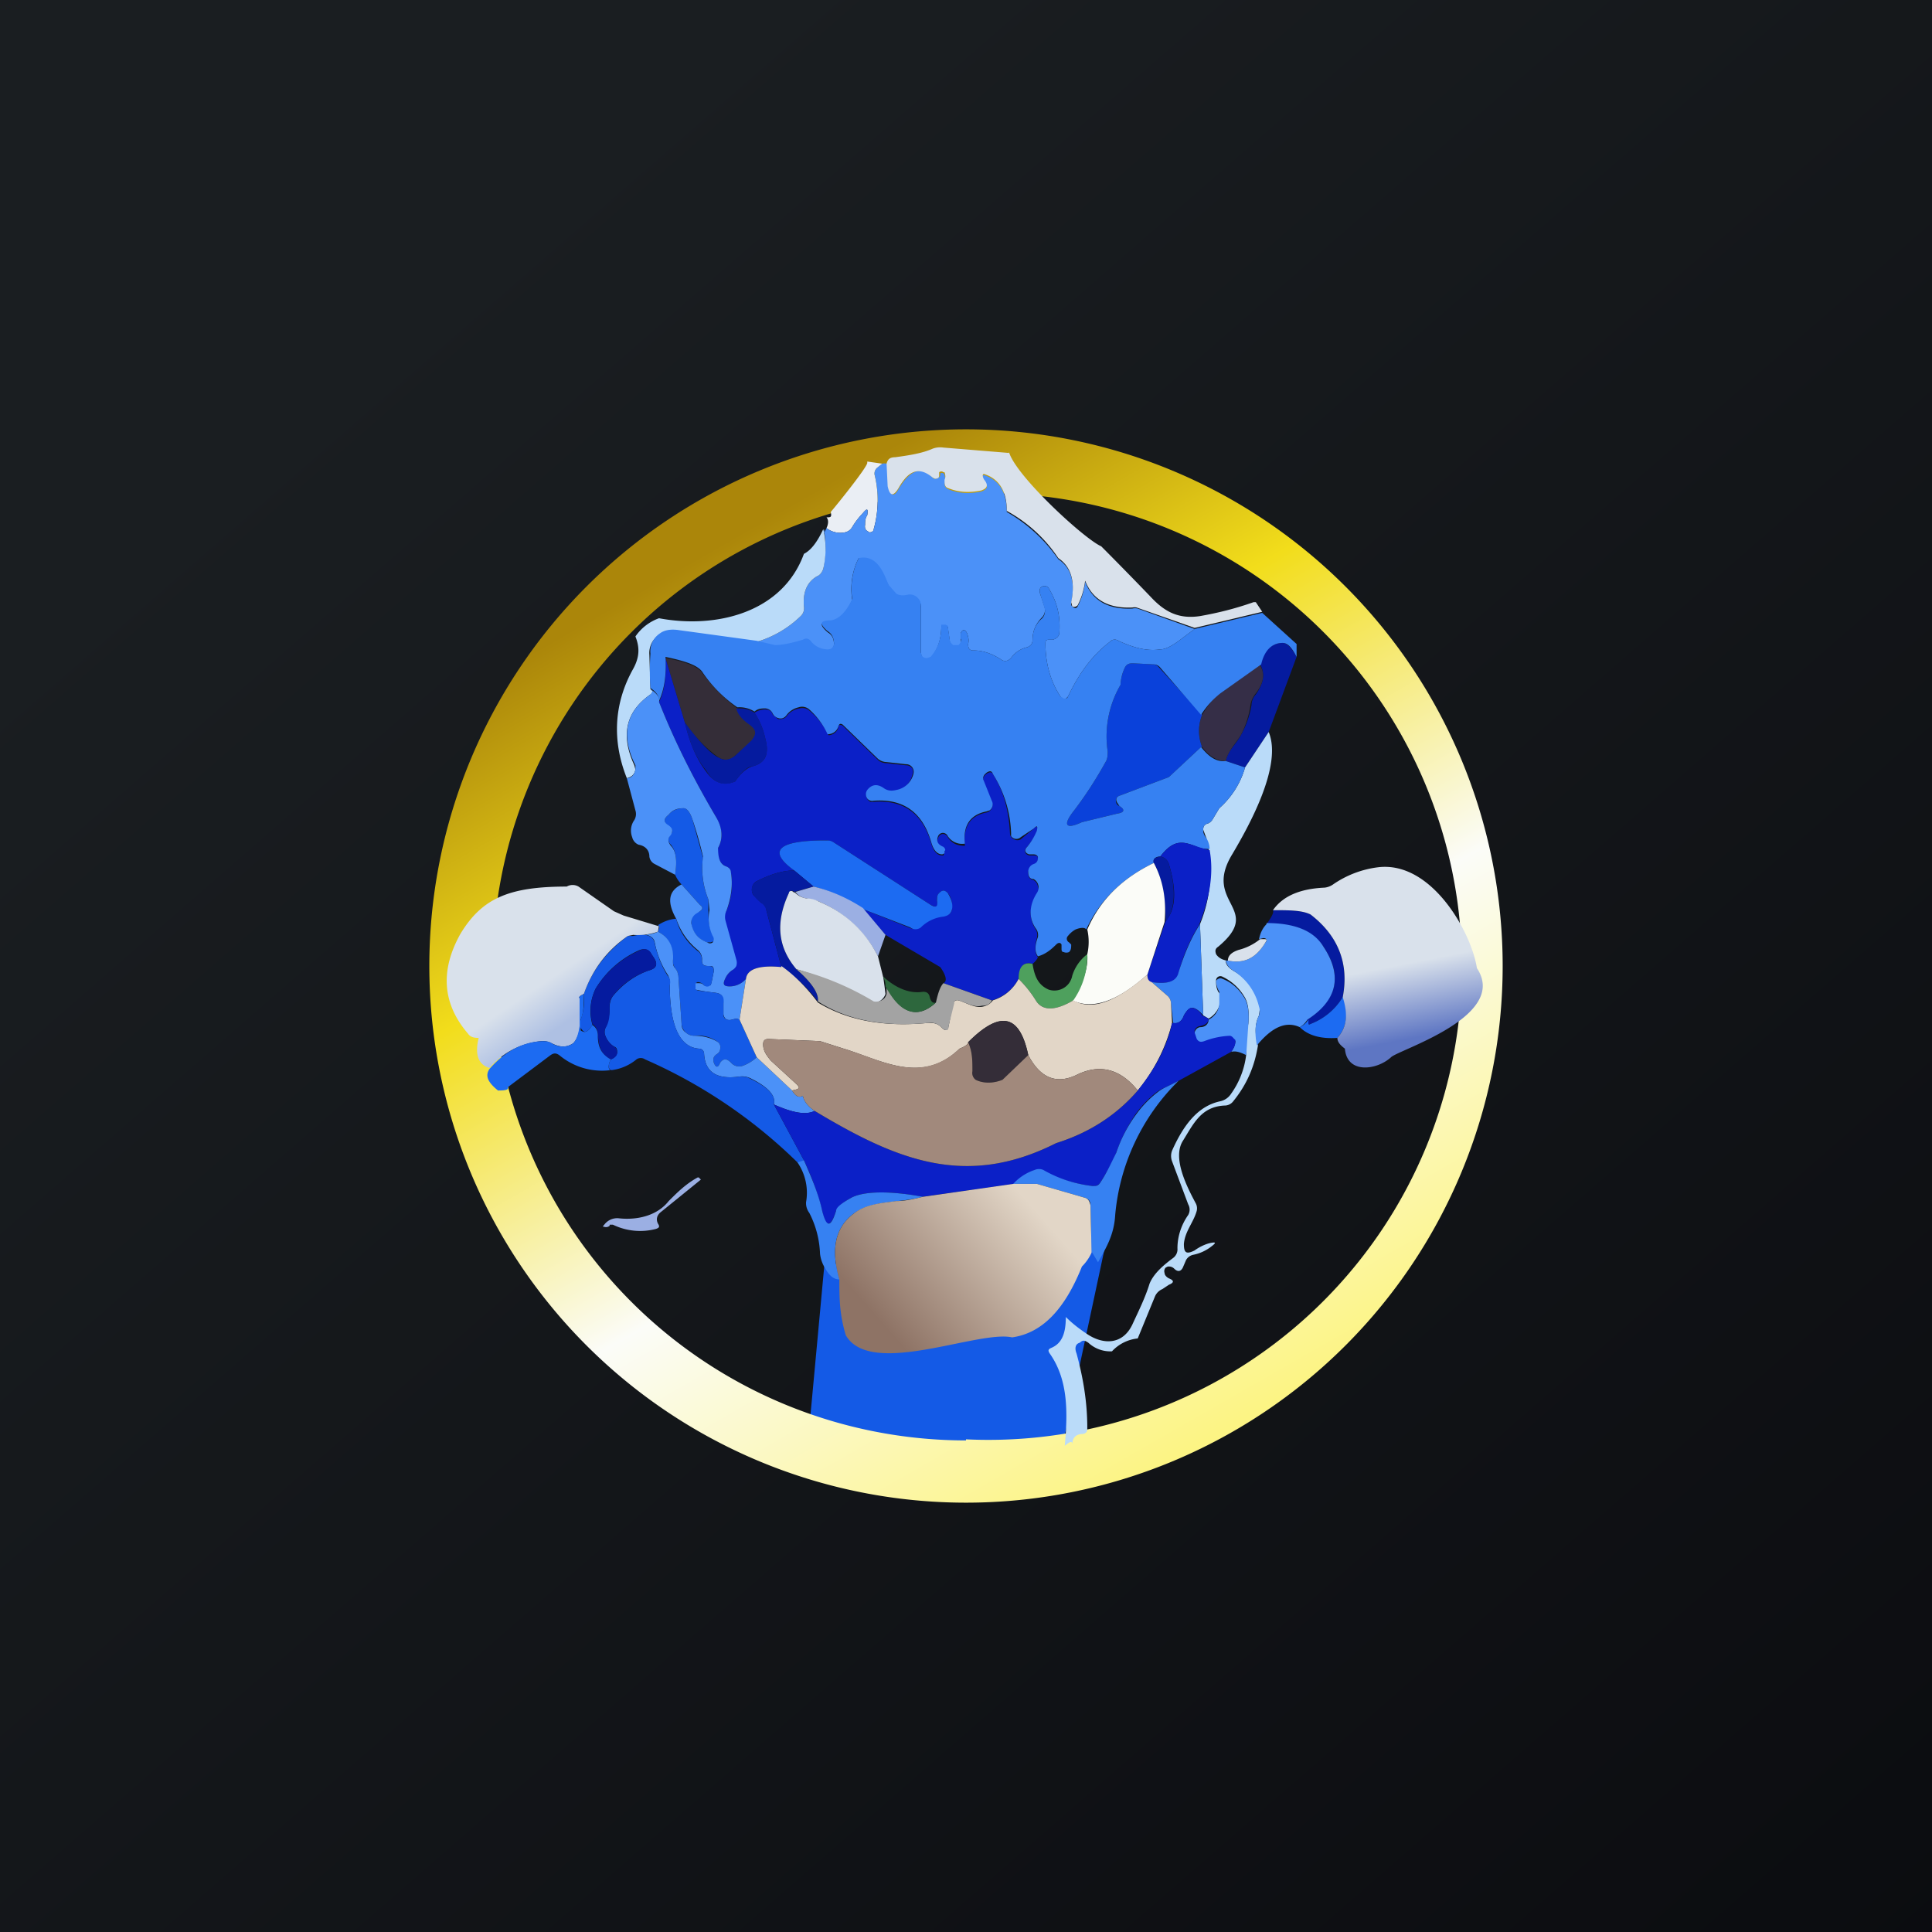 <!-- by TradingView --><svg width="18" height="18" viewBox="0 0 18 18" xmlns="http://www.w3.org/2000/svg"><rect x="0" y="0" width="18" height="18" fill="#808080" stroke="none"/><path fill="url(#aux0gxon5)" d="M0 0h18v18H0z"/><path d="m7.53 13.41.15-1.62 2.64-.29-.44 2.06-2.35-.15Z" fill="#145AE6"/><path fill-rule="evenodd" d="M9 13.41A4.41 4.41 0 1 0 9 4.6a4.41 4.41 0 0 0 0 8.82ZM9 14A5 5 0 1 0 9 4a5 5 0 0 0 0 10Z" fill="url(#bux0gxon5)"/><path d="m8.08 4.3.14.02-.05.04a.07.07 0 0 0-.02.07 1 1 0 0 1-.01.5c0 .02-.02.03-.04.03l-.03-.02a.06.06 0 0 1-.01-.05c0-.03 0-.06.02-.09.01-.06 0-.07-.04-.02a.72.72 0 0 0-.1.13.1.1 0 0 1-.07.05.21.21 0 0 1-.17-.04c.02-.04.02-.08 0-.1.04 0 .05 0 .04-.05.06-.07.35-.43.34-.46Z" fill="#EAEEF4"/><path d="M8.26 4.32a.08.08 0 0 0-.04 0l-.05.04a.07.07 0 0 0-.02.07 1 1 0 0 1-.01.5c0 .02-.02.03-.04.03l-.03-.02a.06.06 0 0 1-.01-.05c0-.03 0-.06.02-.09.01-.06 0-.07-.04-.02a.72.72 0 0 0-.1.13.1.1 0 0 1-.07.05.21.21 0 0 1-.17-.04.34.34 0 0 1-.02.04v-.03c-.02.04-.02.05 0 .03.02.12.01.24-.01.34-.01.03-.03.06-.06.07-.1.06-.13.16-.12.28a.1.1 0 0 1-.03.09.99.99 0 0 1-.41.24l.17.04c.07 0 .16-.02.26-.05.03-.02.06-.01.08.02a.2.2 0 0 0 .15.07c.03 0 .05-.01.06-.05 0-.05-.01-.09-.06-.12-.08-.07-.07-.1.03-.1.07-.01.14-.07.2-.2A.64.64 0 0 1 8 5.2c.15.08.24.17.28.26l.07.08c.03.02.07.02.11.01a.1.1 0 0 1 .09.03.1.1 0 0 1 .03.08v.43l.01.03a.05.05 0 0 0 .05.02l.03-.01c.07-.08.1-.18.1-.3h.04l.02.01.02.14.01.02.02.02h.05c.02-.02.03-.04.02-.06V5.9c.02-.04.04-.04.06 0 .01.03.02.06.01.1 0 .04.01.06.05.06.09 0 .17.03.25.08.04.03.07.02.1-.01a.25.25 0 0 1 .15-.1c.03-.01.05-.03.05-.07 0-.08.03-.15.09-.21a.1.1 0 0 0 .02-.1l-.04-.12c-.01-.04 0-.06.03-.07.02 0 .04 0 .05.02.08.13.11.26.1.41 0 .04-.03.06-.06.07h-.03c-.02 0-.04 0-.04.03 0 .2.05.36.14.5a.04.04 0 0 0 .04.02h.01l.02-.02c.1-.21.22-.38.39-.51a.06.06 0 0 1 .08-.01c.13.06.26.1.39.08.05 0 .1-.03.16-.07l.16-.12-.53-.19a.1.1 0 0 0-.05 0c-.22.01-.37-.07-.44-.25a.68.68 0 0 1-.07.23c-.01.02-.03.02-.05 0a.03.03 0 0 1-.01-.03c.04-.2 0-.33-.12-.41a1.48 1.48 0 0 0-.48-.44c0-.17-.06-.29-.2-.34-.02-.01-.03 0-.02.03l.01.03c.04.04.03.07-.03.09-.1.02-.2.02-.3-.02-.03-.01-.05-.04-.03-.08l-.01-.06-.01-.01a.03.03 0 0 0-.03 0v.02c-.01.02-.02.03-.05.03H8.7c-.11-.12-.22-.09-.33.1-.04.07-.07.06-.09-.02a.81.81 0 0 1 0-.22Zm.88 1.15Z" fill="#4B91F8"/><path d="m9.4 4.22-.61-.05a.2.2 0 0 0-.1.01c-.09.04-.2.06-.35.08-.05 0-.07.02-.08.06l.01.21c.02.09.05.1.1.02.1-.18.2-.2.32-.1l.02.01c.03 0 .04-.01.04-.03V4.4a.03.03 0 0 1 .04 0h.01c.01.03.01.05 0 .07 0 .04 0 .07.04.08.1.04.2.04.3.02.06-.02.07-.05.03-.1a.1.1 0 0 1-.01-.02c-.01-.03 0-.04.02-.03.14.05.2.17.2.34.2.11.36.26.48.44.12.08.16.22.12.41l.01.04c.02.01.04 0 .05-.01a.68.68 0 0 0 .07-.23c.07.18.22.26.44.25a.1.1 0 0 1 .04 0l.54.19.63-.15-.06-.09h-.02c-.17.06-.33.1-.5.13-.2.03-.33-.04-.46-.18a38.8 38.8 0 0 0-.46-.47c-.16-.07-.8-.66-.86-.88Z" fill="#D9E1EB"/><path d="M7.67 4.93a.8.8 0 0 1 0 .37c-.01.03-.03.06-.06.07-.1.06-.13.16-.12.28a.1.1 0 0 1-.03.09.99.99 0 0 1-.41.24l-.73-.1c-.07 0-.13 0-.17.03a.2.2 0 0 0-.1.19l.01.32.02.02c0 .01 0 .02-.02.03-.23.16-.28.38-.15.66l.01.04c-.01.05-.04.07-.08.08-.14-.35-.12-.7.06-1.02.06-.11.06-.2.02-.3a.45.45 0 0 1 .22-.17c.53.1 1.15-.05 1.35-.6.06-.03.12-.1.18-.23Z" fill="#BADBF9"/><path d="m12.08 6.12-.26.7-.22.33-.18-.06c.02-.1.1-.16.14-.24a.86.86 0 0 0 .1-.28c0-.04.02-.08.04-.1.07-.1.09-.19.04-.28.04-.13.1-.2.21-.2.04 0 .08.04.13.13Z" fill="#051B9F"/><path d="M6.2 6.13c.2.04.31.08.35.15.1.13.2.23.32.32 0 .05.05.1.12.15.07.04.07.1.02.15l-.16.14a.12.12 0 0 1-.15.02 1.3 1.3 0 0 1-.32-.33l-.18-.6Z" fill="#342D38"/><path d="M11.74 6.2c.05.08.03.17-.04.26a.23.23 0 0 0-.05.11.86.86 0 0 1-.09.28c-.05.08-.12.15-.14.24-.08 0-.15-.04-.22-.13a.4.4 0 0 1 0-.3c.06-.1.12-.17.17-.2l.37-.27Z" fill="#352E47"/><path d="M11.2 6.96a.4.4 0 0 1 0-.3l-.4-.44a.08.08 0 0 0-.05-.03l-.19-.01c-.03 0-.06 0-.08.04a.4.4 0 0 0-.04.16.95.95 0 0 0-.12.62c0 .03 0 .07-.02.1-.1.18-.2.33-.3.46-.1.13-.07.17.08.1l.33-.08c.07-.01.07-.04.02-.07a.05.05 0 0 1-.03-.03c-.01-.03 0-.06.04-.07l.45-.17.3-.28Z" fill="#0A41DA"/><path d="M6.87 6.6c.05 0 .1 0 .16.04a.7.7 0 0 1 .1.24c.04.15 0 .23-.12.26-.04 0-.1.05-.16.14-.1.05-.2.02-.27-.1-.1-.12-.16-.28-.2-.45.14.19.25.3.32.33.05.03.1.02.15-.02L7 6.9c.05-.06.05-.1-.02-.15-.07-.05-.11-.1-.12-.15Z" fill="#051B9F"/><path d="M11.42 8.95c0 .04.03.07.08.1.12.07.2.18.24.33l-.01.08c-.04.08-.04.17-.01.28-.03.19-.1.36-.23.52a.1.1 0 0 1-.08.04c-.22.01-.29.17-.39.33-.1.16.04.43.12.58a.1.1 0 0 1 .01.07c-.03.11-.11.19-.12.31 0 .08.02.1.1.06.04-.03.1-.06.15-.07.05-.01.05 0 .01.03a.4.4 0 0 1-.17.08.1.1 0 0 0-.07.05l-.03.07c-.02.04-.05.04-.08.01a.07.07 0 0 0-.04-.02h-.02l-.02.01a.05.05 0 0 0-.01.05c0 .02.02.04.04.05.05.02.05.04 0 .06l-.06.04a.13.13 0 0 0-.07.07l-.16.39a.38.38 0 0 0-.24.12.3.3 0 0 1-.22-.08c-.03-.02-.05-.03-.08 0-.04.01-.05.05-.03.1.06.22.1.45.1.69 0 .03 0 .05-.04.06-.07 0-.1.04-.1.1 0-.04-.02-.03-.07.01.03-.32.03-.62-.14-.86-.02-.03-.01-.04.01-.05.1-.04.14-.13.14-.29.07.07.14.12.2.16.15.1.33.1.42-.09.06-.13.12-.25.16-.38.04-.1.14-.18.22-.24a.1.1 0 0 0 .04-.09c0-.1.03-.21.1-.31a.1.1 0 0 0 0-.1l-.15-.4a.14.14 0 0 1 0-.1c.12-.27.26-.42.45-.46a.16.16 0 0 0 .1-.07.78.78 0 0 0 .14-.36c0-.1 0-.2.02-.29.01-.11 0-.2-.04-.26a.47.47 0 0 0-.2-.18.04.04 0 0 0-.04 0 .04.04 0 0 0-.02.04c0 .03 0 .06.02.1.02.02.02.05.02.09a.22.22 0 0 1-.11.16l-.05-.03-.03-.85a1.3 1.3 0 0 0 .06-.8l-.03-.08c0-.03.01-.05.05-.06a.1.1 0 0 0 .04-.04l.06-.1a.8.8 0 0 0 .24-.38l.22-.33c.13.31-.18.87-.34 1.14-.28.46.3.5-.13.86-.03.02-.03.04-.02.07.02.03.05.05.1.06Z" fill="#BADBF9"/><path d="m6.2 6.13.18.6c.04.17.1.33.2.46.07.1.16.14.27.09.06-.09.12-.13.16-.14.12-.03.16-.11.12-.26a.7.7 0 0 0-.1-.24.17.17 0 0 1 .1-.03c.03 0 .06.01.07.05l.05.04c.03 0 .06 0 .08-.03a.19.19 0 0 1 .12-.07.1.1 0 0 1 .09.02.7.7 0 0 1 .18.23.1.1 0 0 0 .09-.07c0-.03.02-.03.04-.02l.33.32c.02.02.05.03.08.03l.18.02a.07.07 0 0 1 .06.03.07.07 0 0 1 0 .06.2.2 0 0 1-.15.15.14.14 0 0 1-.12-.02c-.06-.04-.11-.03-.15.02a.07.07 0 0 0 .03.1h.03c.28-.02.46.11.54.4.02.06.05.1.1.1h.01l.01-.03v-.03c-.07-.03-.08-.06-.06-.1a.05.05 0 0 1 .04-.04.05.05 0 0 1 .05.03c.04.06.09.08.16.08-.02-.18.05-.28.2-.31a.07.07 0 0 0 .05-.04.07.07 0 0 0 0-.06l-.08-.2v-.02l.01-.02.02-.02c.03-.02.05-.02.06 0 .1.16.15.34.16.56a.06.06 0 0 0 .04.05.06.06 0 0 0 .06 0l.12-.1c.03-.03.04-.02.03.03a.6.6 0 0 1-.1.15c-.02.03-.01.06.03.07h.04c.02 0 .04 0 .04.03s-.01.05-.04.06a.08.08 0 0 0-.05.07c0 .04.01.06.05.07a.08.08 0 0 1 .04.06.09.09 0 0 1 0 .07c-.08.11-.09.22-.02.33a.1.1 0 0 1 .01.08c-.02.08-.02.14.01.18a.18.18 0 0 1-.05.06c-.08-.02-.12.02-.13.14a.4.4 0 0 1-.25.2l-.45-.16c.04-.02.02-.08-.03-.15l-.51-.3-.21-.24.45.18c.03.01.06 0 .09-.02a.35.35 0 0 1 .21-.1c.05 0 .07-.02.08-.06 0-.05 0-.1-.04-.15-.03-.03-.05-.03-.08 0a.08.08 0 0 0-.02.07c.01.06 0 .07-.06.04l-.9-.58a.14.14 0 0 0-.08-.02c-.45 0-.54.1-.29.28-.1 0-.21.03-.35.1a.08.08 0 0 0-.04.05.09.09 0 0 0 .01.08l.07.07c.03.01.05.04.05.07l.14.53c-.21-.02-.32.02-.33.11a.2.2 0 0 1-.15.07c-.06 0-.07-.02-.04-.08a.18.18 0 0 1 .06-.07.1.1 0 0 0 .03-.04.1.1 0 0 0 0-.06l-.1-.37c0-.03 0-.06.02-.09a.64.64 0 0 0 .04-.35.07.07 0 0 0-.05-.06c-.05-.02-.08-.08-.07-.17.05-.09.04-.18-.02-.29-.23-.39-.4-.74-.53-1.07.05-.1.07-.24.06-.4Z" fill="#0B20C7"/><path d="M8 5.2c.18-.04.24.16.28.25l.07.08c.03.02.07.02.11.01a.1.1 0 0 1 .09.03.1.1 0 0 1 .03.08v.43l.01.03a.05.05 0 0 0 .05.02l.03-.01c.07-.08.1-.17.1-.3h.04l.02.01.02.14.01.02.02.02h.05c.02-.02.03-.04.02-.06V5.9c.02-.04.04-.04.06 0 .01.03.02.06.01.1 0 .04.01.06.05.06.09 0 .17.03.25.08.04.03.07.02.1-.01a.25.25 0 0 1 .15-.1c.03-.01.05-.03.05-.07 0-.08.03-.15.09-.2a.1.1 0 0 0 .02-.1l-.04-.13c-.01-.04 0-.06.03-.07.02 0 .04 0 .05.02.08.13.11.26.1.41 0 .04-.03.06-.06.07h-.03c-.02 0-.04 0-.04.03 0 .2.05.36.14.5l.02.01a.03.03 0 0 0 .05-.01c.1-.21.22-.38.39-.51a.06.06 0 0 1 .08-.01c.13.06.26.1.39.08.05 0 .1-.03.16-.07l.16-.12.63-.15.32.29v.12c-.05-.1-.09-.13-.13-.13-.1 0-.17.07-.2.2l-.38.27a.78.78 0 0 0-.18.2l-.38-.44a.08.08 0 0 0-.06-.03l-.19-.01c-.03 0-.06 0-.08.04a.4.4 0 0 0-.04.16.95.95 0 0 0-.12.62c0 .03 0 .07-.02.1-.1.18-.2.33-.3.46-.1.13-.07.17.08.1l.33-.08c.07-.01.07-.04.02-.07l-.02-.03c-.02-.03-.01-.06.03-.07l.45-.17.3-.28c.08.1.15.14.23.13l.18.06a.8.8 0 0 1-.24.38l-.06.1a.1.1 0 0 1-.04.04c-.04.01-.05.03-.05.06 0 .02 0 .04.03.08a.2.2 0 0 1 .03.1c-.06 0-.1-.01-.14-.03-.11-.04-.2-.06-.32.1-.05 0-.07.03-.06.06-.29.14-.5.34-.63.62-.01-.02-.05-.02-.1 0a.23.23 0 0 0-.07.06c-.02.02-.01.05.01.06l.02.02c0 .03 0 .05-.02.07a.06.06 0 0 1-.05 0c-.02 0-.02-.02-.02-.03V8.8c-.01-.02-.03-.02-.05 0-.05.05-.1.09-.17.11-.03-.04-.03-.1 0-.18a.1.1 0 0 0-.02-.08c-.07-.1-.06-.22.01-.33a.09.09 0 0 0-.03-.13c-.04 0-.05-.03-.05-.07 0-.03.02-.06.05-.07.03-.01.04-.03.04-.06 0-.02-.02-.03-.04-.03h-.04c-.04-.01-.05-.04-.02-.07a.6.6 0 0 0 .09-.15c.01-.05 0-.05-.03-.02l-.12.08a.06.06 0 0 1-.09-.01v-.03a1.1 1.1 0 0 0-.17-.55c-.01-.03-.03-.03-.06-.01l-.02.02-.01.02v.02l.08.2a.07.07 0 0 1-.02.09l-.03.01c-.15.03-.22.13-.2.3a.16.16 0 0 1-.16-.07.05.05 0 0 0-.05-.03.05.05 0 0 0-.04.03c-.02.05 0 .08.05.1.02.02.02.03.01.04v.02l-.02.01c-.05 0-.08-.04-.1-.1-.08-.29-.26-.42-.54-.4a.06.06 0 0 1-.06-.02.07.07 0 0 1 0-.08c.04-.05.09-.06.15-.02.04.03.08.03.12.02a.2.2 0 0 0 .16-.15.07.07 0 0 0-.01-.06.07.07 0 0 0-.06-.03l-.18-.02a.13.13 0 0 1-.08-.03l-.33-.32c-.02-.01-.03-.01-.04.02a.1.1 0 0 1-.1.07.7.7 0 0 0-.17-.23.1.1 0 0 0-.1-.02.19.19 0 0 0-.11.07c-.02.03-.05.04-.08.03a.08.08 0 0 1-.05-.04.08.08 0 0 0-.07-.05c-.03 0-.07 0-.1.03a.26.26 0 0 0-.16-.04 1.23 1.23 0 0 1-.32-.32c-.04-.07-.16-.11-.35-.15.01.17-.01.3-.06.41 0-.04-.02-.08-.08-.12a2.26 2.26 0 0 1 0-.32.2.2 0 0 1 .09-.19c.04-.03.1-.04.17-.03l.73.1.17.04c.07 0 .16-.02.26-.05.03-.02.06-.01.08.02a.2.2 0 0 0 .15.07c.03 0 .05-.01.06-.05 0-.04-.01-.09-.06-.12-.08-.07-.07-.1.03-.1.07-.01.14-.07.2-.2A.64.64 0 0 1 8 5.2Z" fill="#3681F2"/><path d="M6.55 7.99c-.02.13 0 .27.05.39v.1c0 .08 0 .16.05.24a.05.05 0 0 1 0 .05l-.03.01h-.03a.21.21 0 0 1-.15-.18.1.1 0 0 1 .05-.1l.03-.01c.03-.02.03-.04 0-.06l-.17-.19a.3.3 0 0 1-.06-.09c.02-.13.01-.22-.04-.28-.03-.03-.03-.06 0-.1.02-.02.02-.05-.02-.07-.05-.04-.05-.07 0-.11.04-.05.1-.06.14-.06.03 0 .06.04.08.1l.1.36Z" fill="#145AE6"/><path d="M8.04 8.47a1.5 1.5 0 0 0-.46-.21l-.18-.15c-.25-.18-.16-.28.29-.28.03 0 .05 0 .08.02l.9.58c.05.03.07.02.06-.04 0-.03 0-.05.02-.07.03-.03.05-.03.08 0 .03.05.05.1.04.15-.01.04-.03.06-.08.07a.35.35 0 0 0-.21.1.08.08 0 0 1-.1 0l-.44-.17Z" fill="#1C6BF2"/><path d="M11.27 7.92c.04.22 0 .45-.1.7a1.6 1.6 0 0 0-.19.45c-.02.08-.1.1-.26.08-.02 0-.03-.03-.03-.07l.17-.5c.1-.11.1-.3.03-.53a.1.1 0 0 0-.08-.07c.17-.22.26-.1.46-.06Z" fill="#0B20C7"/><path d="M6.06 6.42c.06.04.09.08.08.12.13.33.3.68.53 1.07.06.1.07.2.02.29 0 .1.02.15.07.17.03.01.05.03.05.06.02.12 0 .24-.04.35a.14.14 0 0 0-.01.1l.1.36a.1.1 0 0 1 0 .06.1.1 0 0 1-.04.04.18.18 0 0 0-.06.07c-.03.06-.02.08.04.08a.2.2 0 0 0 .15-.07l-.06.38c-.02-.01-.04-.01-.07 0-.04.01-.07 0-.08-.05v-.1c0-.06-.01-.09-.07-.1a1.99 1.99 0 0 1-.19-.03v-.06h.02c.03 0 .04 0 .06.02a.04.04 0 0 0 .04 0h.02l.01-.03.02-.1C6.65 9 6.64 9 6.6 9s-.06-.01-.06-.05a.11.11 0 0 0-.04-.1.63.63 0 0 1-.2-.29c-.09-.16-.07-.26.05-.32l.17.19c.03.02.03.04 0 .06l-.03.02a.1.1 0 0 0-.05.09c.02.1.07.15.15.18a.04.04 0 0 0 .05 0 .05.05 0 0 0 0-.06.38.38 0 0 1-.03-.24l-.01-.1a.78.78 0 0 1-.05-.4 3.9 3.9 0 0 0-.1-.35c-.02-.06-.05-.1-.08-.1-.05 0-.1.01-.14.06-.05.04-.05.07 0 .1.04.03.04.05.02.09-.03.03-.03.06 0 .1.05.05.06.14.04.27l-.19-.1a.09.09 0 0 1-.05-.07c0-.06-.04-.1-.1-.11a.1.1 0 0 1-.06-.07.17.17 0 0 1 .02-.16.11.11 0 0 0 .01-.09l-.08-.3c.04 0 .07-.03.08-.08v-.04c-.14-.28-.09-.5.14-.66l.02-.03-.02-.02Z" fill="#4B91F8"/><path d="M10.81 7.98a.1.1 0 0 1 .08.07c.07.24.06.42-.03.54 0-.22-.03-.4-.11-.55-.01-.03 0-.05.06-.06Z" fill="#051B9F"/><path d="M10.75 8.04c.08.15.12.33.1.55l-.16.49c-.28.25-.51.33-.7.24.1-.16.15-.3.14-.43a.52.52 0 0 0 0-.23c.12-.28.33-.48.62-.62Z" fill="#FBFCF8"/><path d="m7.4 8.11.18.15-.18.05c-.02-.02-.04-.01-.05.01-.13.28-.1.51.07.71.15.13.21.23.2.3a1.41 1.41 0 0 0-.34-.32l-.14-.53a.13.13 0 0 0-.05-.07.33.33 0 0 1-.07-.07.09.09 0 0 1 .03-.13c.14-.07.25-.1.35-.1Z" fill="#051B9F"/><path d="M7.58 8.26c.17.04.32.11.46.2l.21.25-.07.2a1.1 1.1 0 0 0-.55-.51.6.6 0 0 0-.12-.03.16.16 0 0 1-.1-.06l.17-.05Z" fill="#9BAFE3"/><path d="M7.4 8.31c.03.03.06.05.11.06.06 0 .1.02.12.03.24.1.43.27.55.51l.05.2a7.2 7.2 0 0 1 .02.15.12.12 0 0 1-.06.07.11.11 0 0 1-.1 0 2.64 2.64 0 0 0-.67-.3c-.17-.2-.2-.43-.07-.71 0-.02.03-.03.05 0Z" fill="#D9E1EB"/><path d="M12.21 8.52c.26.2.36.46.3.77a.6.6 0 0 1-.3.25h-.03V9.5c.28-.19.33-.41.15-.68-.1-.15-.27-.22-.53-.21.05-.07.07-.11.06-.13.15 0 .27 0 .35.04Z" fill="#051B9F"/><path d="M6.3 8.56c.03.12.1.22.2.3.03.02.04.05.04.09 0 .04.02.05.06.05.04 0 .05.01.05.05l-.02.1a.04.04 0 0 1-.03.04.04.04 0 0 1-.04-.01.08.08 0 0 0-.06-.03l-.02.01v.06l.03.01.16.02c.06.01.08.04.07.1v.1c0 .04.03.06.08.05.03-.01.05-.01.07 0l.16.35a.38.38 0 0 1-.13.08.1.1 0 0 1-.11-.03c-.04-.04-.07-.04-.1 0-.02.05-.04.05-.06 0-.01-.04 0-.06.03-.08a.06.06 0 0 0 .03-.05.06.06 0 0 0-.02-.06.31.31 0 0 0-.22-.06c-.03 0-.06-.01-.08-.03a.12.12 0 0 1-.04-.08l-.03-.45-.01-.04-.02-.03a.1.1 0 0 1-.02-.07c0-.13-.04-.22-.14-.27.01-.03.02-.05 0-.06a.36.36 0 0 1 .16-.06Z" fill="#145AE6"/><path d="M11.8 8.6c.26 0 .44.07.53.22.18.27.13.5-.15.68a.2.2 0 0 1-.07.07c-.13-.06-.26 0-.4.17-.02-.11-.02-.2.02-.28a.12.12 0 0 0 0-.08.54.54 0 0 0-.23-.33c-.05-.03-.07-.06-.08-.1h.02c.15.03.26-.02.35-.17.02-.02.01-.04-.02-.04l-.04.01c.01-.05.03-.1.07-.14Z" fill="#4B91F8"/><path d="m11.18 8.61.03.85c-.04-.05-.08-.07-.1-.07-.03 0-.05.02-.08.07-.02.06-.06.08-.1.07l-.02-.18a.1.1 0 0 0-.03-.07l-.15-.13c.14.02.23 0 .25-.09.05-.16.11-.31.2-.45Z" fill="#3681F2"/><path d="M6.13 8.68c.1.05.15.14.14.27 0 .03 0 .05.02.07l.02.03.01.04.03.45c0 .03.01.06.04.08.02.02.05.03.08.03.08 0 .16.02.22.06a.06.06 0 0 1 .02.06.06.06 0 0 1-.03.05c-.03.02-.04.04-.03.08.02.05.04.05.06 0 .03-.04.06-.04.1 0a.1.1 0 0 0 .11.03.38.38 0 0 0 .13-.08l.33.31c.03.05.06.07.1.05.01.05.05.1.11.14-.08.04-.2.02-.38-.06.02-.08-.05-.16-.21-.24a.18.18 0 0 0-.11-.02c-.21.03-.32-.04-.33-.21 0-.03-.02-.05-.05-.05-.25-.02-.27-.4-.27-.6 0-.03 0-.06-.02-.09a.84.84 0 0 1-.12-.3c-.01-.06-.08-.09-.2-.07.1 0 .17 0 .23-.03Z" fill="#4B91F8"/><path d="M5.85 8.72h.05c.12-.03.19 0 .2.07.03.13.07.22.12.3.02.02.03.05.02.09 0 .18.02.57.27.59.03 0 .05.02.05.05.01.17.12.24.33.21.04 0 .07 0 .1.02.17.08.24.16.22.24l.28.52c-.03.02-.05.03-.06.02a4.74 4.74 0 0 0-1.42-.96.07.07 0 0 0-.08 0 .45.45 0 0 1-.23.1c-.03 0-.04-.04-.01-.1.03-.01.05-.03.06-.06 0-.03 0-.05-.03-.06a.2.2 0 0 1-.08-.1.09.09 0 0 1 0-.07.48.48 0 0 0 .04-.2c0-.04.01-.07.03-.1.1-.12.22-.2.34-.24.07-.02.08-.06.04-.12l-.02-.03c-.03-.05-.07-.06-.13-.03a.9.9 0 0 0-.39.35.47.47 0 0 0-.03.34l-.03.04c-.03.03-.05.03-.07 0-.02-.02-.02-.05-.01-.09a.53.53 0 0 0 .03-.24c.08-.23.22-.4.41-.54Z" fill="#145AE6"/><path d="M11.73 8.75h.04c.03 0 .04 0 .02.03-.09.15-.2.2-.35.17 0-.05.04-.08.1-.1a.52.52 0 0 0 .2-.1Z" fill="#D9E1EB"/><path d="M5.69 9.87c-.09-.05-.11-.11-.12-.23a.12.12 0 0 0-.05-.1.47.47 0 0 1 .03-.33.9.9 0 0 1 .4-.35c.05-.03.1-.02.12.03l.02.03c.04.06.03.1-.04.12a.71.71 0 0 0-.34.24.14.14 0 0 0-.03.1c0 .07 0 .14-.04.2a.09.09 0 0 0 0 .07.2.2 0 0 0 .08.1c.02.01.03.03.03.06s-.03.05-.06.06Z" fill="#051B9F"/><path d="M10.13 8.89a.72.72 0 0 1-.13.43c-.17.1-.29.1-.35 0-.05-.08-.1-.14-.16-.2 0-.12.05-.16.13-.14.02.13.06.2.15.24a.17.17 0 0 0 .19-.06.18.18 0 0 0 .03-.07.4.4 0 0 1 .14-.2Z" fill="#4EA05D"/><path d="M7.28 9c.1.07.22.18.34.34.28.17.62.23 1.03.19.04 0 .08 0 .12.04.04.04.06.04.07-.02l.04-.2a.04.04 0 0 1 .05-.03c.07.02.14.07.22.06.05-.01.08-.03.1-.06a.4.4 0 0 0 .24-.2c.06.06.11.12.16.2.06.1.18.1.35 0 .18.1.4.01.69-.24 0 .04.01.06.04.07l.15.13a.1.1 0 0 1 .03.07l.01.18a1.6 1.6 0 0 1-.32.63c-.16-.2-.35-.25-.56-.15-.2.1-.35.03-.46-.18-.08-.38-.26-.42-.56-.12 0 .02-.03.04-.08.06-.35.34-.72.11-1.08 0l-.22-.07-.48-.02c-.04 0-.05.02-.05.05 0 .06.03.1.07.15l.24.22c.03.03.03.04 0 .05l-.04.01-.33-.31-.16-.35.06-.38c.01-.09.12-.13.33-.11Z" fill="#E2D6C7"/><path d="M7.42 9.03a2.64 2.64 0 0 1 .72.3.11.11 0 0 0 .1-.03.12.12 0 0 0 .02-.04v-.07l.06.1c.12.17.26.18.4.05.02-.09.04-.15.07-.18l.45.16c-.01.03-.04.05-.09.05-.08.02-.15-.03-.22-.05a.04.04 0 0 0-.04.01v.02l-.05.2c0 .06-.03.06-.07.02a.14.14 0 0 0-.12-.04c-.4.04-.75-.02-1.03-.2.01-.07-.05-.17-.2-.3Z" fill="#A3A3A3"/><path d="m6.14 8.62-.01.06a.57.57 0 0 1-.23.03l-.05.01c-.19.13-.33.31-.41.54-.04.02-.05.03-.04.04v.26c0 .07-.03.13-.06.16-.06.04-.12.04-.2 0a.17.17 0 0 0-.1-.02.73.73 0 0 0-.48.25c-.1-.03-.14-.12-.1-.28-.05 0-.08-.01-.1-.04-.24-.28-.26-.59-.07-.93.2-.33.45-.44.99-.44a.11.11 0 0 1 .11 0l.33.23.09.04.33.1Z" fill="url(#cux0gxon5)"/><path d="M8.23 9.1c.12.11.25.16.37.14.03 0 .05.01.06.04.01.05.03.07.06.06-.14.13-.28.12-.4-.04a.9.9 0 0 1-.07-.11c0-.02 0-.05-.02-.08Z" fill="#2D673D"/><path d="M11.61 9.83c-.06-.03-.1-.04-.14-.03a.18.18 0 0 0 .04-.1V9.7l-.02-.02a.05.05 0 0 0-.03-.02.75.75 0 0 0-.24.05c-.03.01-.05 0-.07-.01a.13.13 0 0 1-.02-.07.06.06 0 0 1 .05-.06c.05 0 .08-.03.08-.07.06-.03.1-.09.1-.16v-.1a.2.2 0 0 1-.03-.1.04.04 0 0 1 .02-.02.04.04 0 0 1 .04 0c.08.03.15.09.2.17.04.06.05.15.04.26l-.02.29Z" fill="#4B91F8"/><path d="M5.44 9.26c0 .09 0 .17-.03.24v.1c.03.02.05.02.08-.01l.03-.04c.03.02.05.05.05.1 0 .1.03.17.12.22-.03.06-.02.1 0 .1a.62.62 0 0 1-.48-.14c-.03-.02-.05-.02-.08 0l-.4.3c.01.02-.01.03-.09.03-.1-.08-.12-.14-.08-.2.14-.16.3-.25.49-.26.03 0 .06 0 .09.02.07.04.14.04.2 0 .03-.03.05-.09.06-.16V9.3c-.01-.01 0-.02.04-.04ZM12.52 9.29c.04.16.03.28-.06.38-.15.01-.27-.02-.35-.1a.2.2 0 0 0 .08-.07v.03c0 .01 0 .02.02.01a.6.6 0 0 0 .3-.25Z" fill="#1C6BF2"/><path d="m11.2 9.46.06.03c0 .04-.03.06-.08.07a.06.06 0 0 0-.05.04v.02l.02.06c.02.03.04.03.07.02a.75.75 0 0 1 .24-.05.05.05 0 0 1 .03.02l.02.02v.02c0 .02-.01.05-.04.09l-.49.27-.12.06a.38.38 0 0 0-.09.05 1 1 0 0 0-.19.2c-.08.12-.14.24-.18.36-.04.1-.1.2-.15.28a.07.07 0 0 1-.07.03 1.3 1.3 0 0 1-.46-.14.1.1 0 0 0-.07-.01.47.47 0 0 0-.2.13l-.85.12c-.33-.06-.56-.05-.67.01-.09.05-.13.09-.14.12-.05.16-.1.16-.13 0a2.63 2.63 0 0 0-.17-.47l-.28-.52c.18.08.3.1.38.06.75.45 1.4.73 2.25.3.32-.1.57-.27.76-.49.16-.2.27-.4.32-.63.05.01.09-.01.11-.07.03-.05.05-.07.07-.07.03 0 .07.02.1.07Z" fill="#0B20C7"/><path d="M12.84 8.08a.94.94 0 0 0-.42.16.17.17 0 0 1-.08.03c-.23.01-.39.08-.48.21.15 0 .27 0 .35.04.26.2.36.46.3.77.05.16.04.28-.05.38 0 .04.03.07.07.1.02.24.3.2.43.08.07-.07 1.1-.38.8-.83-.05-.33-.42-1-.92-.94Z" fill="url(#dux0gxon5)"/><path d="m9.58 9.83-.24.23c-.1.04-.19.03-.25 0a.08.08 0 0 1-.03-.08c0-.1 0-.18-.04-.27.3-.3.48-.26.56.12Z" fill="#342D38"/><path d="m7.64 9.7-.48-.02c-.04 0-.05.02-.05.05 0 .06.03.1.07.15l.24.22c.03.03.03.04 0 .05l-.04.01c.03.05.06.07.1.05.01.05.05.1.11.14.75.45 1.4.73 2.25.3.32-.1.57-.27.76-.49-.16-.2-.35-.25-.56-.15-.2.1-.35.03-.46-.18l-.24.23c-.1.04-.19.03-.25 0a.08.08 0 0 1-.03-.08c0-.1 0-.18-.04-.27 0 .02-.03.04-.08.06-.3.28-.6.17-.9.06a4.24 4.24 0 0 0-.18-.06l-.22-.07Z" fill="#A1897C"/><path d="M10.98 10.07a2 2 0 0 0-.59 1.25c-.01.18-.08.3-.16.44l-.06-.1-.01-.43c0-.04-.02-.06-.05-.07l-.45-.13h-.22a.47.47 0 0 1 .2-.13.1.1 0 0 1 .08 0c.14.08.29.13.46.15.03 0 .05 0 .07-.03.06-.09.1-.18.15-.28.04-.12.1-.24.18-.35a1 1 0 0 1 .2-.21.37.37 0 0 1 .08-.05l.12-.06ZM7.43 10.83l.06-.02c.08.18.14.33.17.47.04.16.08.16.13 0 0-.03.05-.07.14-.12.11-.06.34-.07.67-.01-.22.06-.48.03-.65.16-.17.13-.21.33-.13.61-.05 0-.09-.03-.13-.1a.32.32 0 0 1-.05-.14.9.9 0 0 0-.1-.38.15.15 0 0 1-.03-.1.5.5 0 0 0-.08-.37Z" fill="#3681F2"/><path d="M5.68 11.42a.05.05 0 0 1-.05.01c-.01 0-.02 0 0-.02a.15.15 0 0 1 .13-.06c.17.02.36-.02.47-.16.08-.08.16-.16.27-.22h.01l.02.02-.37.3c-.04.03-.05.07-.03.11.02.03.01.04-.02.05a.58.58 0 0 1-.4-.04h-.03Z" fill="#9BAFE3"/><path d="M9.44 11.03h.22l.45.13c.03.01.04.03.05.07l.01.44a.43.43 0 0 1-.09.13c-.16.4-.37.62-.65.66-.32-.07-1.32.38-1.55-.02-.06-.2-.06-.35-.06-.52-.08-.28-.04-.48.13-.61.11-.09.25-.1.4-.12.08 0 .17-.02.25-.04l.84-.12Z" fill="url(#eux0gxon5)"/><defs><linearGradient id="aux0gxon5" x1="3.35" y1="3.12" x2="21.9" y2="24.43" gradientUnits="userSpaceOnUse"><stop stop-color="#1A1E21"/><stop offset="1" stop-color="#06060A"/></linearGradient><linearGradient id="bux0gxon5" x1="6.79" y1="5.03" x2="11.5" y2="13.26" gradientUnits="userSpaceOnUse"><stop stop-color="#AB860A"/><stop offset=".28" stop-color="#F2DD1B"/><stop offset=".63" stop-color="#FBFCF8"/><stop offset="1" stop-color="#FCF484"/></linearGradient><linearGradient id="cux0gxon5" x1="4.59" y1="8.71" x2="5.18" y2="9.59" gradientUnits="userSpaceOnUse"><stop offset=".6" stop-color="#D9E1EB"/><stop offset="1" stop-color="#AEC0E3"/></linearGradient><linearGradient id="dux0gxon5" x1="12.53" y1="8.26" x2="12.82" y2="9.74" gradientUnits="userSpaceOnUse"><stop offset=".54" stop-color="#D9E1EB"/><stop offset="1" stop-color="#5E76C3"/></linearGradient><linearGradient id="eux0gxon5" x1="9.59" y1="11.21" x2="8.26" y2="12.38" gradientUnits="userSpaceOnUse"><stop stop-color="#E2D6C7"/><stop offset="1" stop-color="#8E7365"/></linearGradient></defs></svg>
